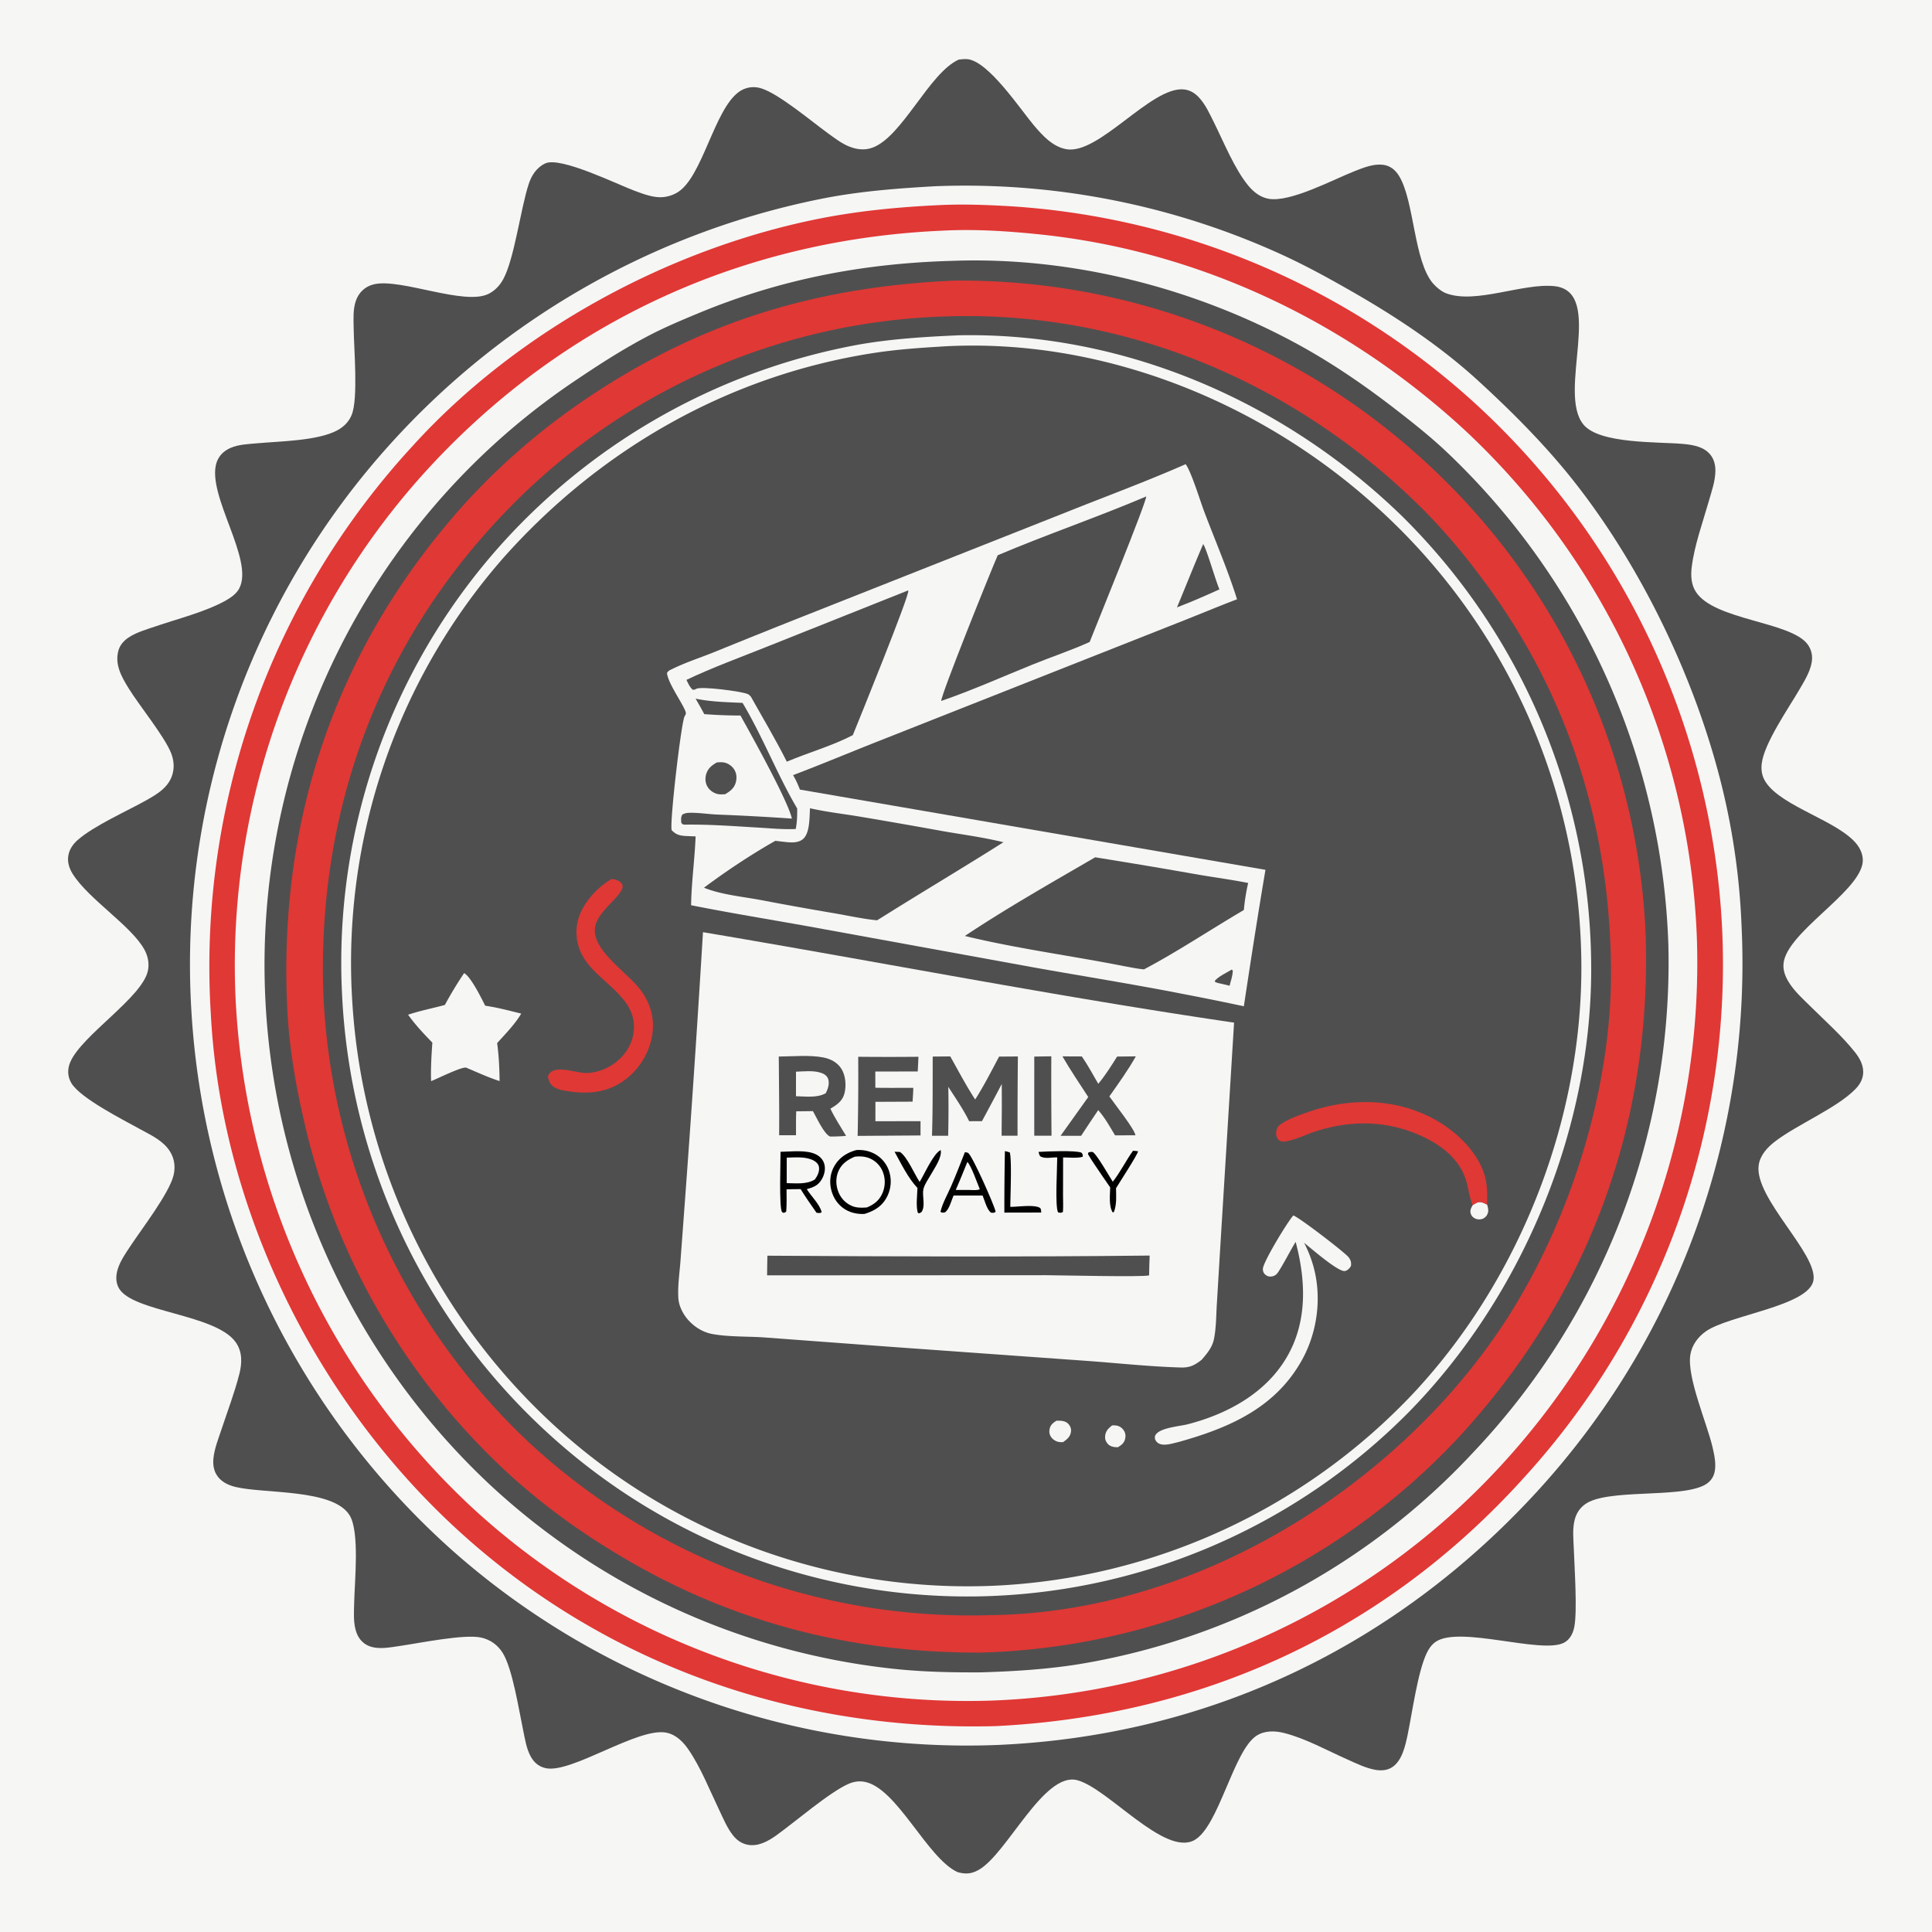 <svg version="1.1" xmlns="http://www.w3.org/2000/svg" style="display: block;" viewBox="0 0 2048 2048" width="1024" height="1024">
<path transform="translate(0,0)" fill="rgb(246,246,245)" d="M 0 0 L 2048 0 L 2048 2048 L 0 2048 L 0 0 z"/>
<path transform="translate(0,0)" fill="rgb(80,79,79)" d="M 1016.25 63.206 C 1019.19 62.787 1022.13 62.479 1025.11 62.688 C 1047.56 64.265 1081.7 116.083 1096.16 133.111 C 1105.12 143.667 1115.79 155.384 1130.03 158.1 C 1164.81 164.733 1220.36 91.091 1255.14 94.809 C 1261.91 95.532 1267.21 99.092 1271.66 104.111 C 1278.24 111.549 1282.48 121.052 1286.88 129.862 C 1297.33 150.807 1308.68 179.139 1323.3 196.844 C 1328.84 203.557 1336.03 209.162 1344.78 210.72 C 1367.88 214.831 1413.98 189.963 1436.3 181.27 C 1445.54 177.675 1455.9 173.471 1465.99 174.666 C 1473.66 175.575 1479.18 180.122 1483.12 186.601 C 1499.42 213.407 1498.55 277.114 1519.3 300.73 C 1522.72 304.627 1528.08 309.055 1532.96 310.899 C 1564.23 322.712 1614.25 299.824 1647.73 303.338 C 1701.88 309.02 1650.03 415.865 1678.61 450.155 C 1695.76 470.734 1757.49 468.174 1784.07 470.579 C 1794.52 471.525 1806.43 473.455 1813.29 482.282 C 1817.08 487.156 1818.5 493.264 1818.4 499.347 C 1818.23 510.116 1814.29 521.133 1811.36 531.41 C 1804.94 553.951 1796.13 577.917 1793.29 601.185 C 1792.2 610.112 1792.66 619.587 1797.67 627.352 C 1817.17 657.581 1898.07 658.753 1916.07 682.932 C 1920.32 688.636 1921.67 695.379 1920.44 702.339 C 1918.64 712.521 1912.43 722.4 1907.29 731.222 C 1895.84 750.852 1870.16 787.753 1867.5 809.401 C 1866.64 816.401 1867.78 822.936 1871.63 828.903 C 1888.64 855.269 1949.23 870.242 1968.53 895.254 C 1973.06 901.128 1975.77 908.674 1974.23 916.095 C 1967.72 947.658 1894.27 988.754 1890.66 1021.03 C 1889.85 1028.25 1892.3 1034.79 1896 1040.87 C 1902.13 1050.97 1911.59 1059.29 1919.92 1067.54 C 1935.43 1082.87 1952.5 1098.04 1966.12 1115.09 C 1971.71 1122.11 1976.12 1130.16 1974.85 1139.42 C 1974.07 1145.13 1971.03 1150.07 1967.09 1154.17 C 1947.61 1174.46 1905.3 1191.87 1881.61 1210.01 C 1873.44 1216.27 1865.64 1224.74 1864.25 1235.34 C 1859.67 1270.2 1927.08 1329.13 1922.34 1357.21 C 1917.74 1384.42 1832.67 1394.04 1808.2 1411.34 C 1799.89 1417.21 1793.56 1425.75 1791.87 1435.91 C 1787.91 1459.78 1809.47 1508.64 1815.4 1534.19 C 1817.29 1542.33 1819.33 1551.89 1817.61 1560.19 C 1816.24 1566.77 1812.21 1571.53 1806.26 1574.55 C 1779.18 1588.28 1703.26 1577.88 1680.31 1594.52 C 1674.63 1598.63 1671.04 1604.06 1669.28 1610.83 C 1666.61 1621.05 1667.97 1632.36 1668.35 1642.82 C 1669.06 1662.37 1672.08 1707.63 1668.86 1724.44 C 1667.52 1731.39 1664.16 1738.25 1657.56 1741.51 C 1633.32 1753.46 1547.18 1723.04 1521.9 1740.38 C 1517.52 1743.39 1514.53 1747.78 1512.29 1752.53 C 1502.74 1772.85 1497.09 1815.28 1492.16 1838.88 C 1489.73 1850.55 1486.18 1867.02 1475.22 1873.66 C 1470.16 1876.72 1464.08 1877.11 1458.36 1876.16 C 1447.99 1874.42 1437.97 1869.41 1428.42 1865.16 C 1407 1855.64 1383.94 1842.81 1361.24 1837.05 C 1351.59 1834.6 1340.55 1834.32 1331.9 1839.98 C 1307.38 1856.04 1292.01 1936.32 1266.03 1950.64 C 1234.36 1968.08 1174.1 1895.16 1141.7 1887.02 C 1106.3 1878.13 1067.4 1965.43 1037.39 1982.19 C 1029.63 1986.53 1023.59 1986.85 1015.16 1984.58 C 982.759 1969.88 950.881 1895.1 916.387 1888.78 C 910.67 1887.73 905.141 1888.54 899.826 1890.82 C 879.729 1899.43 842.683 1931.44 822.903 1945.57 C 814.112 1951.85 803.547 1957.72 792.367 1955.47 C 786.138 1954.21 781.22 1950.75 777.266 1945.87 C 770.828 1937.92 766.796 1927.87 762.393 1918.7 C 752.386 1897.86 743.04 1874.03 730.071 1854.99 C 724.345 1846.59 716.848 1838.87 706.513 1836.73 C 676.501 1830.52 605.686 1880.37 578.393 1874.31 C 571.447 1872.77 566.499 1868.72 562.96 1862.63 C 558.045 1854.16 556.567 1843.63 554.569 1834.18 C 550.154 1813.31 543.233 1768.21 532.643 1751.76 C 527.353 1743.55 519.644 1738.02 510.065 1735.9 C 492.181 1731.93 444.541 1741.81 423.464 1744.84 C 414.039 1746.19 403.547 1748.32 394.15 1745.86 C 386.386 1743.83 380.841 1738.43 378.011 1730.97 C 374.331 1721.26 375.222 1709.66 375.42 1699.46 C 375.86 1676.73 381.433 1624.05 370.638 1606.33 C 353.393 1578.02 280.388 1583.63 249.706 1576.25 C 241.425 1574.25 233.495 1570.36 229.168 1562.67 C 226.352 1557.66 225.671 1551.68 226.231 1546.03 C 227.277 1535.5 231.566 1524.95 234.88 1514.95 C 241.276 1495.66 248.739 1476.06 253.747 1456.39 C 256.673 1444.9 256.991 1432.76 249.788 1422.71 C 228.289 1392.72 140.143 1391.01 125.921 1365.36 C 122.491 1359.17 122.767 1351.91 124.813 1345.32 C 127.627 1336.26 133.507 1328.04 138.688 1320.21 C 150.397 1302.5 179.366 1264.9 183.979 1245.86 C 186.546 1235.26 184.376 1225.13 177.395 1216.71 C 169.699 1207.43 157.869 1202.16 147.503 1196.42 C 130.318 1186.91 85.281 1164.15 75.721 1148.25 C 71.496 1141.22 71.294 1133.37 74.475 1125.9 C 86.599 1097.41 150.814 1057.39 156.768 1029.04 C 158.415 1021.2 156.823 1013.42 152.988 1006.46 C 139.149 981.337 93.582 952.937 77.017 926.32 C 72.884 919.679 70.834 912.315 72.943 904.591 C 74.452 899.065 77.944 894.381 82.177 890.608 C 99.226 875.415 134.689 859.827 155.527 848.066 C 167.548 841.281 179.568 833.964 183.134 819.62 C 184.914 812.461 184.052 805.23 181.404 798.407 C 174.605 780.888 147.534 747.783 136.22 729.415 C 128.804 717.377 121.518 704.415 125.481 689.765 C 127.075 683.871 131.159 679.208 136.163 675.869 C 144.506 670.302 155.118 667.316 164.565 664.081 C 187.881 656.095 218.195 648.522 239.513 636.473 C 244.827 633.469 250.682 629.323 253.594 623.801 C 269.718 593.233 219.044 525.197 229.403 490.831 C 231.684 483.266 237.306 477.859 244.46 474.77 C 253.109 471.037 263.215 470.751 272.495 469.907 C 296.616 467.716 336.434 467.353 357.275 456.313 C 364.33 452.575 369.764 447.223 372.807 439.772 C 379.833 422.564 375.177 369.642 374.894 347.89 C 374.77 338.337 374.041 327.89 377.269 318.743 C 380.442 309.751 387.265 303.441 396.608 301.314 C 425.097 294.828 492.307 324.315 517.909 311.486 C 524.731 308.067 529.944 302.503 533.539 295.825 C 545.296 273.984 551.696 222.19 560.335 195.426 C 563.376 186.004 568.759 177.576 577.994 173.225 C 594.124 165.625 654.959 195.715 672.913 202.322 C 682.109 205.706 693.409 210.037 703.37 208.919 C 710.465 208.123 717.357 205.303 722.698 200.55 C 747.576 178.41 760.141 106.619 788.173 94.592 C 794.322 91.953 800.564 91.69 806.948 93.659 C 825.596 99.41 860.206 128.631 877.46 141.103 C 884.641 146.294 892.35 152.299 900.629 155.513 C 908.528 158.581 916.847 159.497 924.931 156.505 C 956.716 144.742 984.972 77.266 1016.25 63.206 z"/>
<path transform="translate(0,0)" fill="rgb(246,246,245)" d="M 991.17 197.428 L 992.851 197.349 A 807.646 807.646 0 0 1 1359.89 270.433 C 1386.51 282.695 1412.18 296.924 1437.55 311.562 C 1482.6 337.552 1527.95 367.968 1566.42 403.144 C 1602.5 436.137 1638.03 471.73 1668.33 510.108 C 1743.7 605.577 1803 731.791 1829.24 850.556 A 742.353 742.353 0 0 1 1846.19 982.983 A 827.994 827.994 0 0 1 1629.38 1581.07 C 1478.91 1745.27 1281.17 1839.82 1058.34 1849.69 A 822.878 822.878 0 0 1 479.675 1643.71 A 832.368 832.368 0 0 1 202.746 1069.27 A 822.206 822.206 0 0 1 414.329 470.007 A 836.346 836.346 0 0 1 876.873 209.534 C 914.65 202.47 952.865 199.575 991.17 197.428 z"/>
<path transform="translate(0,0)" fill="rgb(224,56,53)" d="M 995.557 217.437 C 1021.19 216.19 1047.06 217.202 1072.65 218.736 A 806.267 806.267 0 0 1 1562.75 426.783 A 808.534 808.534 0 0 1 1825.05 975.482 A 807.045 807.045 0 0 1 1614.65 1567.28 C 1467.33 1730.15 1273.9 1819.08 1055.19 1829.77 C 845.848 1835.24 646.007 1766.79 489.719 1625.97 C 335.423 1486.94 233.924 1281.7 223.411 1073.56 A 813.933 813.933 0 0 1 437.845 472.271 C 547.025 352.065 705.887 265.067 864.525 232.578 C 907.835 223.709 951.465 219.511 995.557 217.437 z"/>
<path transform="translate(0,0)" fill="rgb(246,246,245)" d="M 1000.61 244.44 A 186.258 186.258 0 0 1 1003.75 244.288 C 1035.7 242.913 1068.31 245.026 1100.1 248.252 C 1269.78 265.474 1426.04 339.825 1551.31 454.63 A 775.854 775.854 0 0 1 1798.73 993.754 A 786.06 786.06 0 0 1 1590.66 1553.97 A 772.251 772.251 0 0 1 1049.84 1802.74 A 775.197 775.197 0 0 1 503.391 1600.8 A 789.158 789.158 0 0 1 249.483 1052.97 A 778.481 778.481 0 0 1 454.262 496.35 C 598.202 340.086 788.559 253.341 1000.61 244.44 z"/>
<path transform="translate(0,0)" fill="rgb(80,79,79)" d="M 1010.07 276.495 L 1011.61 276.44 C 1138.32 272.155 1269.97 306.086 1380.62 367.687 C 1414.86 386.751 1447.74 409.422 1478.71 433.39 C 1497.12 447.642 1515.5 462.145 1532.48 478.112 A 754.068 754.068 0 0 1 1768.52 1001.06 A 754.213 754.213 0 0 1 1561.92 1539.33 A 733.493 733.493 0 0 1 1142.96 1764.23 C 1108.6 1769.65 1074.2 1771.75 1039.46 1772.77 C 1008.81 1772.93 978.23 1772.32 947.721 1769.05 A 745.102 745.102 0 0 1 519.592 1574.12 A 755.364 755.364 0 0 1 280.61 1040.54 A 747.576 747.576 0 0 1 487.937 505.862 A 740.031 740.031 0 0 1 612.232 401.824 C 636.629 385.367 661.744 369.343 687.853 355.717 C 705.056 346.74 723.002 339.205 740.918 331.785 C 828.193 295.644 915.894 279.028 1010.07 276.495 z"/>
<path transform="translate(0,0)" fill="rgb(224,56,53)" d="M 1010.9 297.473 A 726.989 726.989 0 0 1 1515.98 494.312 A 720.339 720.339 0 0 1 1744.38 988.984 C 1751.54 1193.39 1682.14 1378.16 1542.55 1527.58 A 720.53 720.53 0 0 1 1039.55 1751.81 C 895.769 1752.33 763.477 1716.48 641.699 1639.58 A 697.666 697.666 0 0 1 541.867 1564.69 A 727.119 727.119 0 0 1 321.533 1184.92 C 312.826 1146.88 306.321 1107.52 304.478 1068.49 C 294.825 864.143 358.694 680.469 496.978 529.177 A 717.333 717.333 0 0 1 630.939 416.402 C 749.45 338.685 869.624 303.858 1010.9 297.473 z"/>
<path transform="translate(0,0)" fill="rgb(80,79,79)" d="M 1002.64 335.442 A 537.091 537.091 0 0 1 1015.99 335.095 C 1199.41 332.648 1372.57 407.044 1503.21 534.775 C 1530.39 561.348 1554.2 590.063 1576.58 620.722 C 1664.2 740.727 1706.17 877.734 1707.73 1025.77 C 1709.07 1152.45 1665.34 1292.34 1597.06 1398.59 A 666.311 666.311 0 0 1 1512.47 1503.62 C 1391.85 1626.27 1222.58 1710.44 1048.57 1712.15 A 688.178 688.178 0 0 1 561.043 1529.36 A 694.236 694.236 0 0 1 342.691 1051.59 C 336.615 862.611 399.375 687.621 529.398 549.35 A 674.242 674.242 0 0 1 1002.64 335.442 z"/>
<path transform="translate(0,0)" fill="rgb(246,246,245)" d="M 1015.96 355.439 A 256.226 256.226 0 0 1 1019.54 355.36 C 1193.89 352.826 1362.14 426.508 1486.35 547.253 A 674.594 674.594 0 0 1 1686.69 1019.57 C 1688.99 1192.81 1615.34 1371.84 1494.62 1495.62 A 658.459 658.459 0 0 1 1032.75 1692.3 A 658.307 658.307 0 0 1 582.106 1520.37 A 673.47 673.47 0 0 1 362.547 1052.93 A 664.161 664.161 0 0 1 531.456 576.995 A 672.272 672.272 0 0 1 910.199 365.297 C 945.403 359.13 980.327 357.038 1015.96 355.439 z"/>
<path transform="translate(0,0)" fill="rgb(80,79,79)" d="M 996.947 367.425 C 997.435 367.383 997.923 367.328 998.413 367.299 C 1169 357.202 1340.54 427.168 1464.69 542.364 A 657.325 657.325 0 0 1 1675.9 1003.05 C 1682.3 1173.72 1615.72 1350.57 1499.51 1475.58 A 651.54 651.54 0 0 1 1053.25 1680.97 A 648.615 648.615 0 0 1 598.785 1521.16 A 664.3 664.3 0 0 1 373.441 1061.88 A 651.32 651.32 0 0 1 533.667 591.257 C 635.993 476.204 772.05 398.388 924.625 374.424 C 948.657 370.649 972.677 368.844 996.947 367.425 z"/>
<path transform="translate(0,0)" fill="rgb(246,246,245)" d="M 1561.13 1277.48 C 1564.06 1275.65 1566.8 1273.52 1570.45 1274.43 C 1572.56 1274.95 1574.5 1275.91 1576.41 1276.94 C 1577.2 1279.46 1578.09 1282.91 1577.3 1285.52 C 1576.42 1288.41 1575.09 1290.14 1572.43 1291.61 C 1570.18 1292.86 1566.66 1292.95 1564.31 1291.94 C 1561.83 1290.87 1560.1 1289.49 1559.17 1286.88 C 1557.87 1283.22 1559.36 1280.55 1561.13 1277.48 z"/>
<path transform="translate(0,0)" fill="rgb(246,246,245)" d="M 1178.84 1510.98 C 1180.23 1510.95 1181.64 1510.9 1183.02 1511.07 C 1186.3 1511.46 1189.23 1513.34 1191.1 1516.05 C 1193.02 1518.81 1193.49 1521.99 1192.7 1525.23 C 1191.58 1529.82 1188.85 1531.76 1185.01 1534.16 C 1181.03 1534.16 1176.83 1533.58 1174.1 1530.36 C 1171.99 1527.88 1171.1 1525.22 1171.5 1521.96 C 1172.15 1516.75 1174.93 1514.15 1178.84 1510.98 z"/>
<path transform="translate(0,0)" fill="rgb(246,246,245)" d="M 1119.93 1506 A 93.718 93.718 0 0 1 1122.74 1506 C 1126.65 1506.08 1130.5 1506.81 1133.07 1510.09 C 1135.01 1512.58 1135.77 1515.26 1135.16 1518.39 C 1134.17 1523.44 1130.84 1525.95 1126.83 1528.74 C 1125.43 1528.74 1123.97 1528.79 1122.57 1528.56 C 1119.11 1528 1115.67 1525.76 1113.85 1522.75 C 1112.38 1520.32 1112.04 1517.55 1112.63 1514.81 C 1113.59 1510.28 1116.21 1508.39 1119.93 1506 z"/>
<path transform="translate(0,0)" fill="rgb(224,56,53)" d="M 1561.13 1277.48 C 1557.37 1268.84 1556.69 1259.1 1553.76 1250.14 C 1545.54 1225.02 1521.97 1209.8 1498.52 1200.71 C 1463.39 1187.1 1427.73 1188.24 1392.32 1199.98 C 1385.24 1202.34 1362.28 1213.46 1356.23 1209.03 C 1354.64 1207.86 1354.28 1207.21 1353.53 1205.41 C 1352.26 1202.38 1352.62 1198.75 1353.92 1195.79 C 1356.87 1189.02 1379.1 1181.38 1386.84 1178.71 C 1428.79 1164.27 1474.49 1163.71 1514.86 1183.53 C 1539.38 1195.58 1564.3 1217.37 1573.16 1243.99 C 1576.76 1254.81 1576.64 1265.66 1576.41 1276.94 C 1574.5 1275.91 1572.56 1274.95 1570.45 1274.43 C 1566.8 1273.52 1564.06 1275.65 1561.13 1277.48 z"/>
<path transform="translate(0,0)" fill="rgb(224,56,53)" d="M 648.267 931.835 C 648.923 931.889 649.583 931.901 650.235 931.996 C 653.19 932.425 657.38 934.152 659.088 936.723 C 665.533 946.433 634.108 963.601 630.882 982.443 C 626.525 1007.9 666.637 1031.08 680.835 1051.96 C 690.656 1066.41 694.394 1082.57 690.915 1099.76 A 74.332 74.332 0 0 1 658.951 1147.13 C 638.454 1160.37 616.601 1159.93 593.59 1155.12 C 591.275 1154.21 588.645 1153.32 586.615 1151.86 C 583.159 1149.38 581.514 1145.2 580.862 1141.16 C 585.135 1127.06 610.214 1137.58 621.424 1137.45 C 630.588 1137.34 640.538 1134.13 648.274 1129.26 C 659.579 1122.14 668.386 1110.96 671.076 1097.72 C 679.069 1058.37 635.686 1043.08 618.817 1015.35 C 611.469 1003.28 609.212 989.234 612.706 975.482 C 617.203 957.784 632.77 940.826 648.267 931.835 z"/>
<path transform="translate(0,0)" fill="rgb(246,246,245)" d="M 1370.99 1288.43 C 1377.68 1290.8 1425.23 1327.36 1429.38 1332.53 C 1431.81 1335.55 1432.6 1338.08 1432.07 1341.99 C 1430.68 1344.42 1428.56 1346.81 1425.61 1347.33 C 1418.67 1348.57 1388.98 1322.58 1382.4 1317.42 A 131.297 131.297 0 0 1 1391.86 1340.96 C 1401.52 1374.01 1396.8 1411.71 1380.08 1441.76 C 1351.75 1492.67 1302.69 1513.68 1249.41 1528.58 C 1243.63 1529.9 1235.06 1532.81 1229.35 1530.59 C 1226.73 1529.57 1225.67 1528.12 1224.41 1525.73 C 1224.31 1524.1 1223.93 1522.92 1224.74 1521.43 C 1229.09 1513.39 1250.42 1511.98 1258.77 1509.84 C 1300.72 1499.09 1341.69 1477.03 1364.11 1438.56 C 1386.15 1400.74 1384.31 1357.32 1373.44 1316.43 C 1367.51 1326.18 1362.43 1336.46 1356.42 1346.15 C 1354.24 1349.68 1352.68 1352.24 1348.37 1353.04 C 1345.82 1353.51 1343.51 1353.02 1341.49 1351.34 C 1339.43 1349.62 1338.73 1347.82 1338.7 1345.18 C 1338.62 1338.31 1364.77 1295.22 1370.99 1288.43 z"/>
<path transform="translate(0,0)" fill="rgb(246,246,245)" d="M 492.004 1031.53 C 499.214 1035.51 510.304 1058.09 514.345 1066.11 L 515.173 1066.23 C 527.793 1068.08 540.142 1071.43 552.521 1074.45 C 545.897 1085.72 535.735 1096.02 526.986 1105.71 C 528.832 1119.1 529.426 1132.48 529.597 1145.98 C 517.531 1142.09 505.905 1136.72 494.241 1131.77 C 489.409 1130.54 463.785 1143.43 456.971 1146.06 C 456.516 1132.4 457.383 1118.82 458.305 1105.2 C 449.128 1095.79 440.254 1086.36 432.601 1075.64 C 445.331 1071.37 458.639 1068.84 471.584 1065.28 A 401.921 401.921 0 0 1 492.004 1031.53 z"/>
<path transform="translate(0,0)" fill="rgb(246,246,245)" d="M 1256.85 492.041 C 1262.85 500.155 1272.23 530.998 1276.58 542.489 C 1288.3 573.43 1301.36 603.619 1311.31 635.244 C 1289.91 643.372 1268.82 652.334 1247.49 660.648 L 928.966 786.546 C 899.511 798.162 870.271 810.467 840.668 821.675 C 843.67 826.663 845.84 831.57 847.937 836.991 L 1341.44 922.054 C 1333.3 970.268 1325.82 1018.35 1318.54 1066.7 A 2920.56 2920.56 0 0 0 1255.78 1053.97 C 1202.29 1043.45 1148.47 1034.92 1094.81 1025.33 L 857.918 982.155 C 816.173 974.666 774.18 967.872 732.593 959.58 C 732.967 935.261 736.452 910.946 737.374 886.604 A 427.986 427.986 0 0 1 726.441 886.17 C 720.374 885.823 716.084 884.495 711.959 879.913 C 709.881 870.642 722.15 765.753 725.668 759.431 C 726.078 758.693 727.127 756.95 727.09 756.153 C 726.795 749.829 708.367 725.553 707.04 713.546 C 708.294 710.92 710.321 710.293 712.906 709.024 C 727.093 702.06 742.837 697.028 757.517 691.081 A 9913.03 9913.03 0 0 1 857.347 651.013 L 1131.42 542.535 C 1173.28 525.813 1215.59 510.204 1256.85 492.041 z"/>
<path transform="translate(0,0)" fill="rgb(80,79,79)" d="M 1305.7 1027.79 L 1306.83 1028.87 C 1306.64 1034.32 1304.8 1039.68 1303.39 1044.92 C 1299.38 1043.83 1295.27 1042.99 1291.22 1042.05 L 1288.31 1041.17 L 1287.72 1039.77 C 1291.56 1035.04 1300.37 1031.07 1305.7 1027.79 z"/>
<path transform="translate(0,0)" fill="rgb(80,79,79)" d="M 759.967 808.163 C 762.356 808.037 764.897 807.814 767.265 808.213 C 771.478 808.923 775.51 811.643 777.936 815.129 C 780.7 819.101 781.243 823.945 780.178 828.588 C 778.656 835.218 774.378 838.496 768.813 841.87 C 766.306 842.03 763.614 842.296 761.137 841.791 C 756.774 840.902 752.59 838.108 750.2 834.348 C 747.734 830.467 747.253 825.67 748.397 821.266 C 750.098 814.721 754.331 811.383 759.967 808.163 z"/>
<path transform="translate(0,0)" fill="rgb(80,79,79)" d="M 1275.43 576.747 C 1279.14 582.047 1288.36 614.852 1292.67 624.759 A 1098.92 1098.92 0 0 1 1261.73 638.268 L 1247.63 643.865 C 1256.96 621.517 1265.83 598.985 1275.43 576.747 z"/>
<path transform="translate(0,0)" fill="rgb(80,79,79)" d="M 737.372 740.59 C 753.684 744.036 770.544 744.302 787.144 745.084 C 808.534 780.922 824.281 821.891 845.058 857.048 C 845.118 864.444 844.984 871.497 843.505 878.767 C 830.597 879.387 817.298 878.074 804.398 877.321 C 778.25 875.795 751.952 873.749 725.75 874.159 C 723.419 873.861 723.593 873.927 722.146 872.069 C 722.058 868.6 721.537 866.585 723.278 863.531 C 725.703 862.169 727.73 861.711 730.525 861.626 C 740.167 861.334 750.611 863.024 760.343 863.467 A 2610.8 2610.8 0 0 1 839.422 867.743 C 835.464 849.161 795.953 778.224 784.929 758.496 A 523.781 523.781 0 0 1 746.532 757.008 C 743.69 751.445 740.444 746.032 737.372 740.59 z"/>
<path transform="translate(0,0)" fill="rgb(80,79,79)" d="M 962.266 626.014 L 962.82 626.212 C 964.311 630.772 911.129 761.866 904.02 779.28 C 881.969 790.752 856.995 797.663 834.067 807.416 C 822.345 784.054 808.734 761.321 795.969 738.498 C 794.946 737.38 793.979 736.34 792.557 735.719 C 785.744 732.742 743.72 727.401 738.325 730.079 C 736.634 730.918 736.286 731.386 734.244 731.064 C 731.008 728.368 729.508 724.394 727.666 720.687 C 755.08 707.654 784.124 697.09 812.307 685.799 L 962.266 626.014 z"/>
<path transform="translate(0,0)" fill="rgb(80,79,79)" d="M 858.652 856.788 C 875.323 860.594 892.639 862.57 909.527 865.332 A 6531.2 6531.2 0 0 1 999.788 881.118 C 1021.04 884.788 1042.75 887.63 1063.68 892.812 C 1023.27 918.372 982.126 942.868 941.561 968.203 L 929.739 975.569 C 914.863 974.115 899.967 970.796 885.229 968.237 A 3662 3662 0 0 1 807.446 954.267 C 787.655 950.472 764.815 948.543 746.249 941.015 C 769.221 923.75 796.874 905.408 821.964 891.273 A 513.552 513.552 0 0 0 832.044 892.491 C 838.384 893.177 846.166 893.847 851.341 889.312 C 858.729 882.837 857.97 865.96 858.652 856.788 z"/>
<path transform="translate(0,0)" fill="rgb(80,79,79)" d="M 1215.04 526.267 C 1215.47 531.874 1161.32 664.694 1155.09 680.522 C 1135.36 689.447 1114.4 696.389 1094.3 704.551 C 1062.37 717.511 1030.32 731.824 997.767 743.035 C 997.073 737.584 1049.57 607.056 1057.63 588.583 C 1109.57 566.561 1163.14 548.329 1215.04 526.267 z"/>
<path transform="translate(0,0)" fill="rgb(80,79,79)" d="M 1160.94 908.772 A 7041.69 7041.69 0 0 1 1271.27 927.332 C 1288.54 930.255 1305.93 932.554 1323.11 935.995 A 214.936 214.936 0 0 0 1318.53 964.664 C 1283.1 985.4 1249.02 1008.34 1212.68 1027.57 C 1205.72 1026.96 1198.74 1025.44 1191.86 1024.22 C 1135.8 1013.12 1078.24 1005.65 1022.77 992.163 C 1067.38 962.483 1114.63 935.696 1160.94 908.772 z"/>
<path transform="translate(0,0)" fill="rgb(246,246,245)" d="M 745.189 988.149 C 932.831 1019.71 1119.92 1056.44 1308.17 1084.03 L 1293.65 1320.13 L 1289.87 1382.93 C 1289.15 1395.04 1289.24 1408.17 1286.71 1420.03 C 1284.9 1428.46 1279.27 1435.13 1273.74 1441.48 C 1266.54 1447.14 1261.19 1449.87 1251.97 1449.61 C 1218.35 1448.68 1184.29 1444.89 1150.69 1442.49 L 942.797 1427.58 L 810.895 1417.79 C 792.924 1416.48 772.904 1417.34 755.297 1414.15 C 745.478 1412.37 736.661 1407.01 729.954 1399.69 C 724.245 1393.46 719.65 1384.69 719.09 1376.14 C 718.255 1363.39 720.362 1349.52 721.332 1336.77 L 726.789 1263.17 A 21440.6 21440.6 0 0 0 745.189 988.149 z"/>
<path transform="translate(0,0)" fill="rgb(0,0,0)" d="M 1065.24 1220.27 C 1067.08 1220.54 1068.69 1221.06 1070.45 1221.65 C 1072.67 1230.08 1071 1267.98 1070.98 1279.31 C 1078.57 1279.43 1096.21 1276.61 1102.34 1280.38 C 1103.65 1281.19 1103.56 1283.87 1103.79 1285.33 L 1064.67 1285.41 A 3041.82 3041.82 0 0 1 1065.24 1220.27 z"/>
<path transform="translate(0,0)" fill="rgb(0,0,0)" d="M 1100.91 1221.08 C 1109.35 1220.53 1139.82 1219.24 1146.36 1221.84 C 1147.9 1223.9 1147.93 1223.73 1147.63 1226.27 C 1141.71 1227.95 1133.18 1226.93 1126.93 1226.92 L 1126.85 1267.25 C 1126.93 1273.07 1127.14 1278.91 1126.75 1284.72 C 1124.47 1285.9 1124.27 1285.69 1121.71 1285.21 C 1118.12 1280.42 1120.78 1236.4 1120.71 1226.88 C 1115.4 1226.69 1108.12 1228.56 1103.28 1226.06 C 1101.66 1225.22 1101.44 1222.75 1100.91 1221.08 z"/>
<path transform="translate(0,0)" fill="rgb(0,0,0)" d="M 1201.03 1219.88 C 1202.87 1219.88 1204.58 1220.13 1206.39 1220.41 C 1205.92 1224.03 1186.51 1253.8 1183.02 1259.54 C 1183.18 1268.11 1183.88 1276.55 1180.81 1284.72 L 1179.57 1285.27 C 1175.17 1278.58 1176.68 1266.55 1176.85 1258.69 L 1167.86 1245.65 C 1163.02 1238.27 1157.65 1231 1153.25 1223.37 L 1153.78 1221.66 C 1155.41 1221.2 1156.49 1220.79 1158.19 1221.19 C 1161.78 1222.05 1176.76 1248.48 1179.59 1252.67 C 1187.64 1242.51 1193.41 1230.45 1201.03 1219.88 z"/>
<path transform="translate(0,0)" fill="rgb(0,0,0)" d="M 974.839 1252.88 C 979.783 1245.02 989.42 1222.67 997.203 1219.11 C 998.73 1226.9 990.586 1238.35 986.78 1245.11 C 984.353 1249.36 979.907 1255.66 978.874 1260.44 C 977.397 1267.27 980.606 1276.09 977.996 1282.61 C 976.934 1285.26 976.453 1285.29 973.96 1286.24 L 972.732 1285.17 C 970.906 1277.24 972.295 1267.43 972.532 1259.3 C 962.543 1248.65 955.345 1233.7 948.281 1220.89 L 953.993 1221.13 C 961.688 1226.2 969.3 1244.59 974.839 1252.88 z"/>
<path transform="translate(0,0)" fill="rgb(0,0,0)" d="M 1022.82 1221.39 C 1023.9 1221.48 1025.24 1221.57 1026.2 1222.13 C 1030.57 1224.68 1053.89 1277.2 1055.43 1284.46 C 1053.47 1286.11 1053.06 1285.57 1050.6 1285.5 C 1046.31 1282.72 1043.63 1272.24 1041.62 1267.32 L 1030.5 1267.31 L 1010.79 1267.31 C 1008.53 1272.62 1006.31 1281.73 1001.84 1285.07 C 999.366 1285.43 999.116 1286 996.937 1284.55 C 998.951 1275.6 1004.62 1265.8 1008.3 1257.28 C 1013.44 1245.41 1018.1 1233.43 1022.82 1221.39 z"/>
<path transform="translate(0,0)" fill="rgb(246,246,245)" d="M 1025.45 1231.7 C 1029.63 1235.84 1036.09 1254.61 1038.63 1260.63 C 1035.65 1262.09 1030.86 1261.44 1027.56 1261.43 L 1013.12 1261.38 C 1017.48 1251.61 1021.39 1241.61 1025.45 1231.7 z"/>
<path transform="translate(0,0)" fill="rgb(80,79,79)" d="M 1096.37 1120.01 L 1114.44 1119.73 A 5761.17 5761.17 0 0 0 1114.66 1203.91 L 1096.36 1203.92 L 1096.37 1120.01 z"/>
<path transform="translate(0,0)" fill="rgb(0,0,0)" d="M 827.397 1220.97 C 838.621 1220.8 855.027 1218.63 865.067 1223.74 C 869.066 1225.78 872.272 1229 873.639 1233.33 C 875.414 1238.96 874.003 1245.22 871.072 1250.18 C 867.213 1256.72 862.194 1258.6 855.225 1260.56 C 859.916 1268.14 868.814 1276.35 871.016 1284.92 C 869.136 1286.41 867.827 1285.74 865.524 1285.54 C 859.731 1277.31 854.024 1269.08 848.692 1260.53 C 843.725 1260.49 838.744 1260.64 833.776 1260.71 C 833.855 1268.53 834.013 1276.34 833.446 1284.15 C 832.083 1285.57 832.063 1285.31 830.251 1285.65 L 828.787 1284.54 C 825.751 1277.88 827.503 1230.91 827.397 1220.97 z"/>
<path transform="translate(0,0)" fill="rgb(246,246,245)" d="M 833.981 1227.13 C 843.136 1226.97 853.874 1225.77 862.273 1230.08 C 865.07 1231.52 867.406 1233.63 868.095 1236.83 C 869.092 1241.46 866.456 1246.7 863.774 1250.31 C 855.049 1255.73 843.799 1254.29 833.933 1254.19 L 833.981 1227.13 z"/>
<path transform="translate(0,0)" fill="rgb(80,79,79)" d="M 1126.23 1119.79 L 1146.81 1119.88 C 1153.16 1129.04 1158.55 1139.25 1164.21 1148.88 C 1171.66 1140.03 1178.03 1129.77 1184.2 1120 L 1204.05 1119.78 C 1195.73 1134.51 1185.71 1148.43 1175.97 1162.25 C 1180.65 1169.14 1203.16 1197.41 1203.59 1203.44 L 1182.01 1203.53 C 1176.6 1194.48 1171.17 1184.68 1164.15 1176.77 C 1157.96 1185.74 1152.04 1194.92 1146.01 1204 L 1124.23 1204.01 L 1153.6 1162.9 C 1144.37 1148.64 1134.74 1134.49 1126.23 1119.79 z"/>
<path transform="translate(0,0)" fill="rgb(0,0,0)" d="M 907.689 1219.13 C 913.747 1218.74 919.528 1219.59 925.081 1222.12 A 32.249 32.249 0 0 1 942.367 1241.19 A 35.322 35.322 0 0 1 940.374 1268.44 C 935.217 1278.63 926.965 1283.58 916.437 1286.8 C 909.923 1287.17 903.305 1285.98 897.517 1282.91 C 889.6 1278.7 884.047 1271.38 881.562 1262.81 C 878.923 1253.72 879.8 1243.94 884.652 1235.74 C 889.931 1226.81 897.91 1221.86 907.689 1219.13 z"/>
<path transform="translate(0,0)" fill="rgb(246,246,245)" d="M 906.152 1226.13 C 911.286 1225.56 916.485 1225.74 921.339 1227.67 A 25.837 25.837 0 0 1 935.771 1242.06 A 29.743 29.743 0 0 1 935.566 1264.48 C 932.183 1272.46 926.752 1276.65 918.972 1279.94 C 914.033 1280.31 908.674 1280.49 903.975 1278.7 A 26.377 26.377 0 0 1 889.251 1264.7 C 886.11 1257.64 885.592 1249.49 888.468 1242.25 C 891.756 1233.98 898.235 1229.45 906.152 1226.13 z"/>
<path transform="translate(0,0)" fill="rgb(80,79,79)" d="M 909.74 1120.22 A 3316.51 3316.51 0 0 0 973.607 1120.22 L 972.853 1135.79 L 927.855 1135.86 L 927.903 1153.06 C 941.296 1153.32 954.728 1153.13 968.126 1153.15 C 968.068 1158.04 967.678 1162.92 967.365 1167.8 L 927.996 1167.98 L 927.962 1188.55 L 975.8 1188.49 L 975.786 1203.62 L 909.126 1204.1 A 2963.14 2963.14 0 0 0 909.74 1120.22 z"/>
<path transform="translate(0,0)" fill="rgb(80,79,79)" d="M 988.721 1120 L 1007.32 1119.84 C 1015.91 1135.13 1024.15 1150.83 1033.73 1165.52 C 1043.03 1150.94 1050.95 1135.29 1059.1 1120.04 L 1079 1119.89 A 7203.5 7203.5 0 0 0 1078.64 1203.89 L 1061.74 1203.88 L 1061.98 1173.68 L 1061.91 1149.07 A 3297.82 3297.82 0 0 1 1040.91 1188.49 L 1027.33 1188.53 C 1021.19 1175.87 1012.79 1163.92 1005.23 1152.08 A 1166.46 1166.46 0 0 1 1005.09 1203.93 L 987.944 1203.94 C 988.876 1176 988.585 1147.96 988.721 1120 z"/>
<path transform="translate(0,0)" fill="rgb(80,79,79)" d="M 825.529 1119.98 C 840.588 1119.89 858.237 1118.1 872.914 1120.98 C 880.557 1122.48 887.799 1126.3 891.984 1133.07 C 896.412 1140.22 897.216 1150.63 895.263 1158.68 C 893.219 1167.12 887.258 1171.09 880.264 1175.23 C 884.93 1185.18 891.236 1194.6 896.876 1204.03 C 892.569 1204.6 888.093 1204.58 883.751 1204.77 L 879.972 1204.79 C 873.462 1202.22 865.615 1184.54 861.731 1177.84 L 844.017 1178.05 C 843.674 1186.48 843.849 1194.97 843.813 1203.41 L 825.935 1203.42 C 826.215 1175.63 825.653 1147.78 825.529 1119.98 z"/>
<path transform="translate(0,0)" fill="rgb(246,246,245)" d="M 843.784 1136.03 C 852.258 1135.73 862.237 1134.51 870.337 1137.24 C 873.629 1138.34 876.723 1140.32 877.896 1143.78 C 879.576 1148.74 877.583 1154.4 875.366 1158.84 C 866.214 1164.04 854.019 1162.25 843.774 1162.03 L 843.784 1136.03 z"/>
<path transform="translate(0,0)" fill="rgb(80,79,79)" d="M 813.476 1331.09 C 948.456 1331.96 1083.71 1332.44 1218.68 1330.96 C 1218.32 1337.94 1218.28 1344.96 1218.09 1351.95 C 1211.27 1353.93 1122.42 1351.81 1109.01 1351.76 L 813.153 1351.91 C 813.168 1344.97 813.36 1338.03 813.476 1331.09 z"/>
</svg>